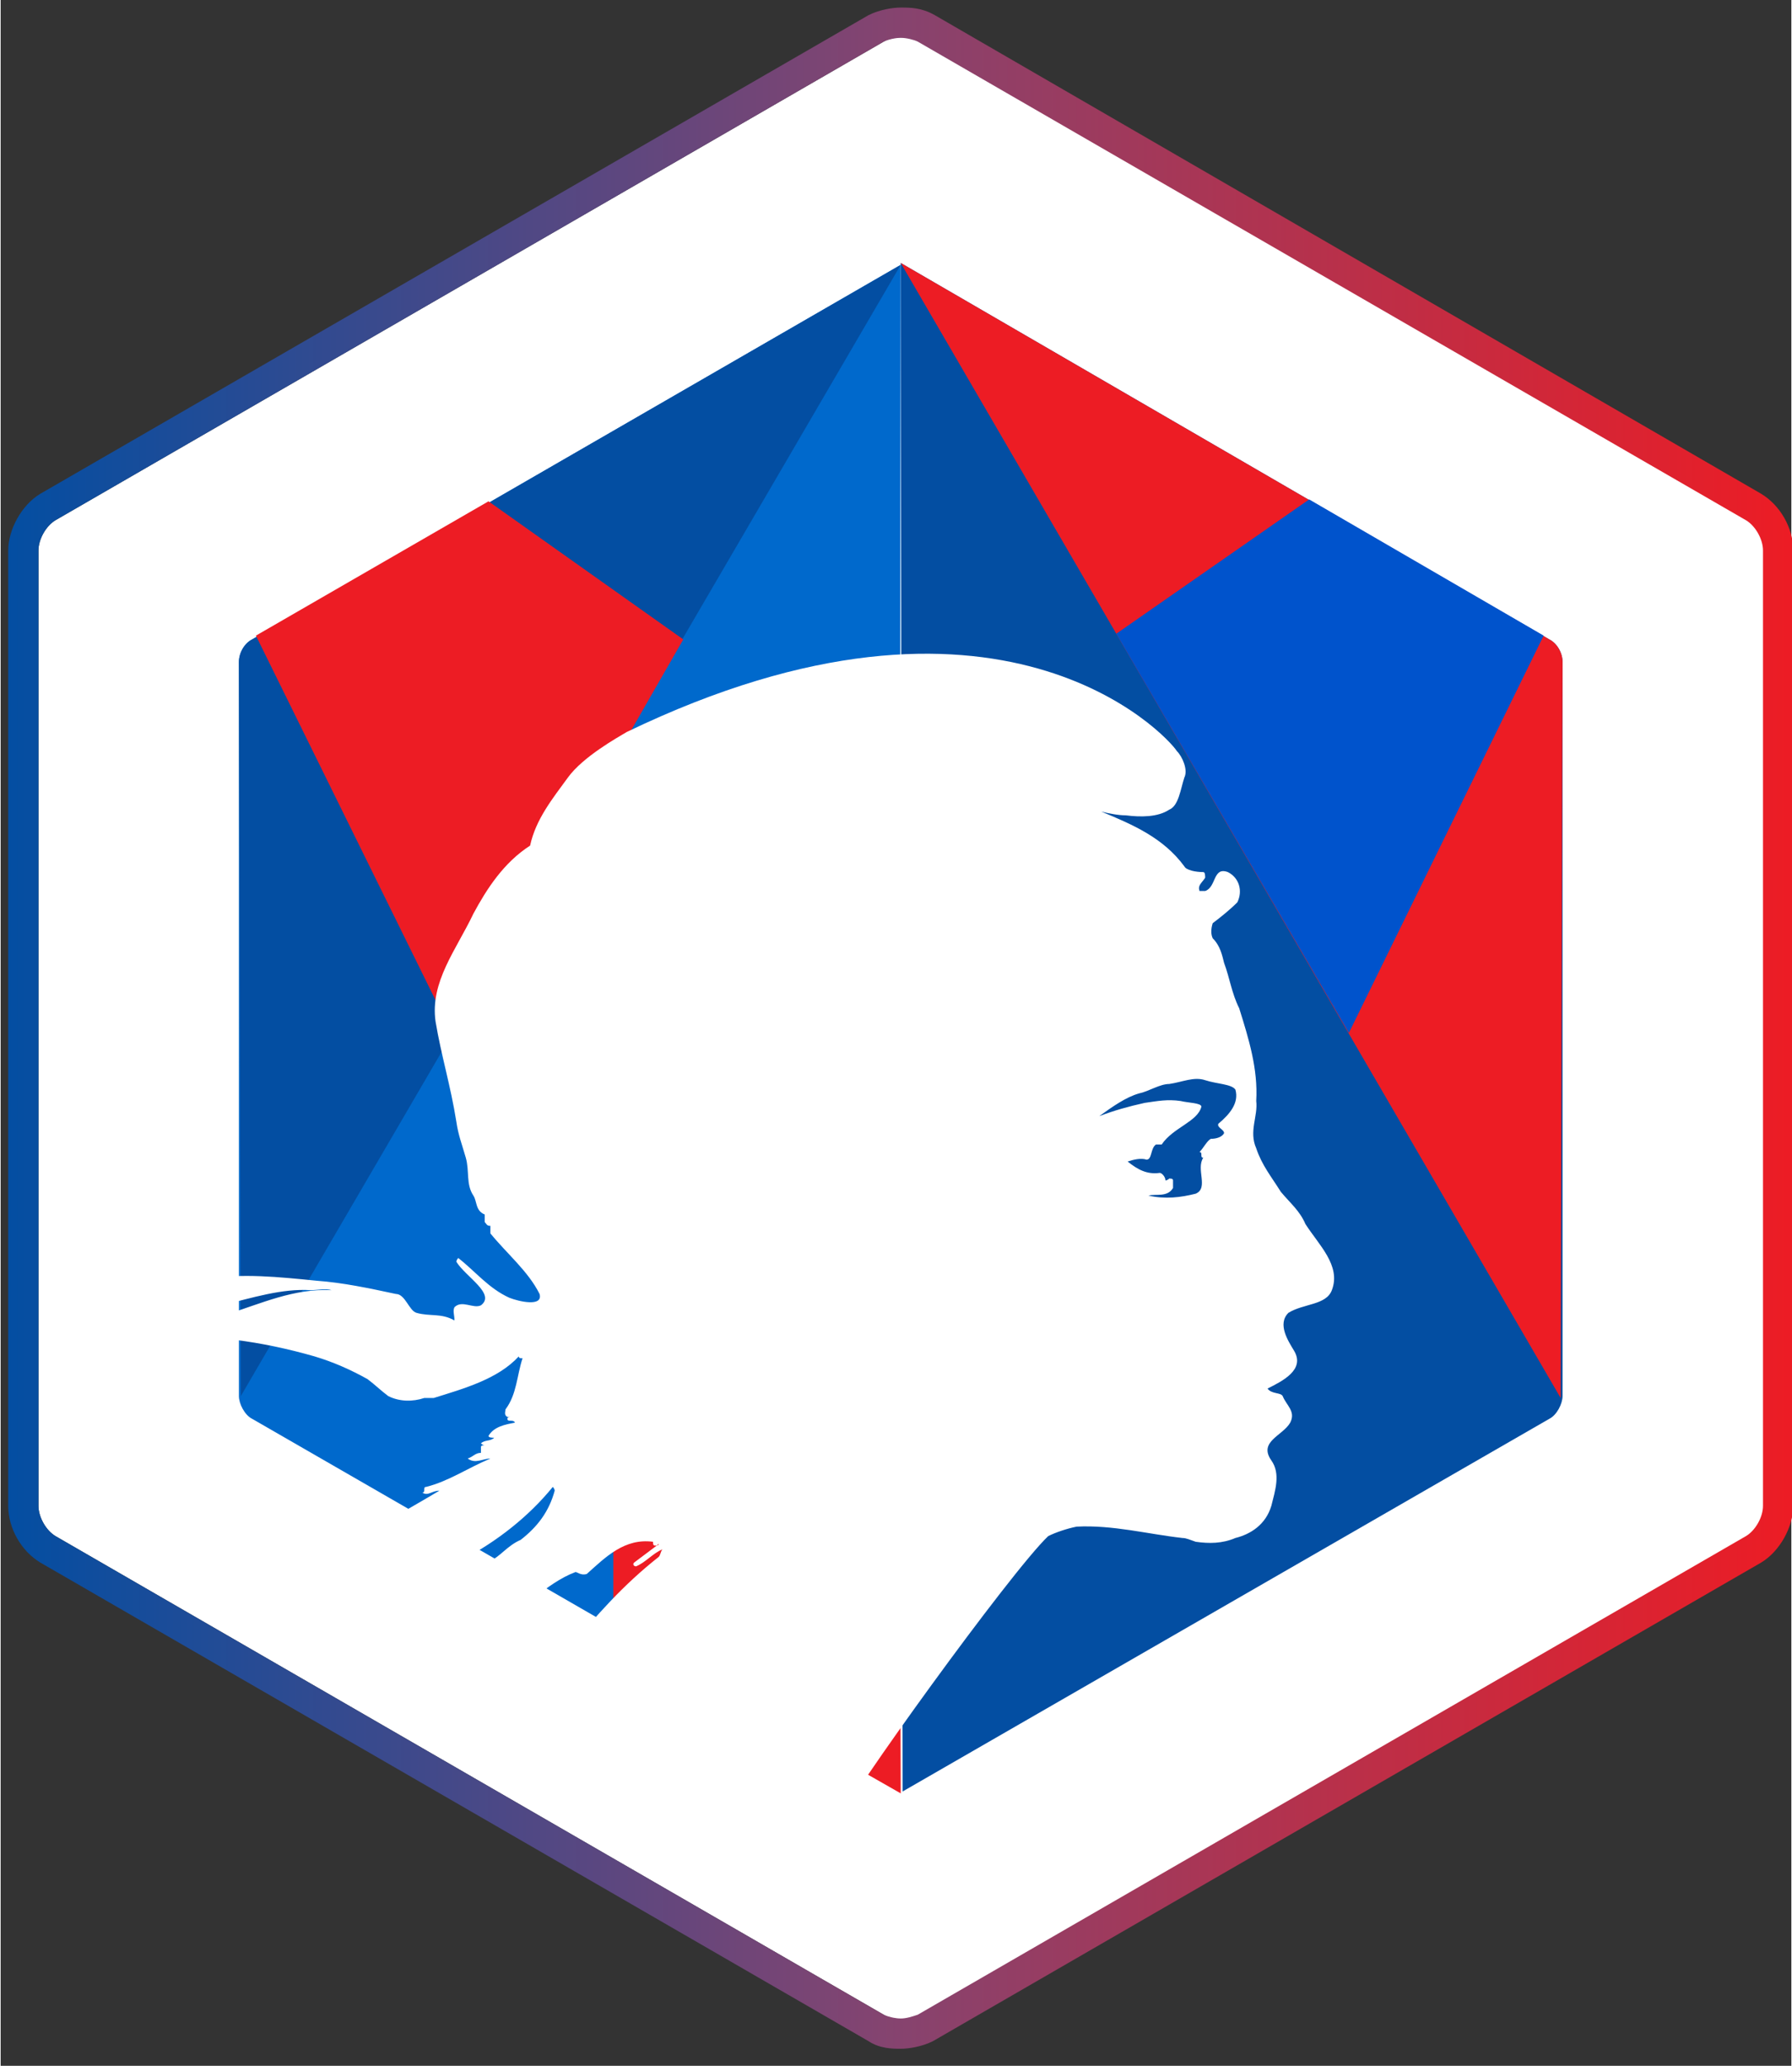 <?xml version="1.0" encoding="utf-8"?>
<!-- Generator: Adobe Illustrator 18.1.1, SVG Export Plug-In . SVG Version: 6.00 Build 0)  -->
<svg version="1.0" xmlns="http://www.w3.org/2000/svg" xmlns:xlink="http://www.w3.org/1999/xlink" x="0px" y="0px"
	 viewBox="0 0 94.7 109.2" width="197px" height="227px" enable-background="new 0 0 94.7 109.2" xml:space="preserve">
<rect x="0" y="0" width="94.7" height="109.2" fill="#333333" stroke="none"/>
<g id="Calque_1">
</g>
<g id="Calque_4">
</g>
<g id="Calque_7">
</g>
<g id="Calque_5">
	<g id="XMLID_128_">
		<path fill="#FFFFFF" d="M48.6,2.2c-0.5-0.3-1.4-0.3-1.9,0L2.9,27.5c-0.5,0.3-0.9,1-0.9,1.6v50.5c0,0.6,0.4,1.3,0.9,1.6l43.8,25.3
			c0.5,0.3,1.4,0.3,1.9,0l43.8-25.3c0.5-0.3,0.9-1,0.9-1.6V29.1c0-0.6-0.4-1.3-0.9-1.6L48.6,2.2z"/>
		<g>
			<linearGradient id="SVGID_1_" gradientUnits="userSpaceOnUse" x1="0.377" y1="54.346" x2="94.876" y2="54.346">
				<stop  offset="0" style="stop-color:#034EA2"/>
				<stop  offset="0.489" style="stop-color:#844470"/>
				<stop  offset="1" style="stop-color:#ED1C24"/>
			</linearGradient>
			<path fill="url(#SVGID_1_)" d="M47.6,2c0.3,0,0.7,0.1,0.9,0.2l43.8,25.3c0.5,0.3,0.9,1,0.9,1.6v50.5c0,0.6-0.4,1.3-0.9,1.6
				l-43.8,25.3c-0.3,0.1-0.6,0.2-0.9,0.2c-0.3,0-0.7-0.1-0.9-0.2L2.9,81.2c-0.5-0.3-0.9-1-0.9-1.6V29.1c0-0.6,0.4-1.3,0.9-1.6
				L46.7,2.2C46.9,2.1,47.3,2,47.6,2 M47.6,0.4c-0.4,0-1.1,0.1-1.7,0.4L2.1,26.1c-1,0.6-1.7,1.9-1.7,3v50.5c0,1.2,0.7,2.4,1.7,3
				l43.8,25.3c0.6,0.4,1.3,0.4,1.7,0.4c0.4,0,1.1-0.1,1.7-0.4l43.8-25.3c1-0.6,1.7-1.9,1.7-3V29.1c0-1.2-0.7-2.4-1.7-3L49.4,0.8
				C48.7,0.4,48.1,0.4,47.6,0.4L47.6,0.4z"/>
		</g>
	</g>
	<g>
		<path fill="#EA212E" d="M34.9,27.5c0,0-0.1-0.1-0.1-0.1C34.9,27.4,34.9,27.4,34.9,27.5z"/>
	</g>
	<path id="XMLID_127_" fill="#0069CC" d="M47.5,94.7L13.3,75c-0.4-0.2-0.7-0.8-0.7-1.2V35c0-0.5,0.3-1,0.7-1.2l34.3-19.8"/>
	<path id="XMLID_126_" fill="#ED1C24" d="M47.6,94.8l-14.9-8.5c-0.2-0.1-0.3-0.3-0.3-0.5V69.4c0-0.2,0.1-0.4,0.3-0.5l14.8-8.8"/>
	<g>
		<path id="XMLID_125_" fill="#034EA2" d="M12.7,73.8L12.6,35c0-0.5,0.3-1,0.7-1.2L47.6,14"/>
	</g>
	<g>
		<polygon fill="#ED1C24" points="13.5,33.6 24,54.9 36.1,33.8 25.8,26.5 		"/>
	</g>
	<g>
		<path fill="#EA212E" d="M60.3,27.5c0,0,0.1-0.1,0.1-0.1C60.3,27.4,60.3,27.4,60.3,27.5z"/>
	</g>
	<g>
		<path id="XMLID_124_" fill="#034EA2" d="M47.7,94.7L81.9,75c0.4-0.2,0.7-0.8,0.7-1.2V35c0-0.5-0.3-1-0.7-1.2L47.6,13.9"/>
	</g>
	<g>
		<path id="XMLID_121_" fill="#ED1C24" d="M82.5,73.9L82.6,35c0-0.5-0.3-1-0.7-1.2L47.6,13.9"/>
	</g>
	<g>
		<polygon fill="#0053CC" points="81.6,33.6 71.3,54.6 59,33.5 69.2,26.4 		"/>
	</g>
	<path fill="#FFFFFF" d="M55.4,81.2c0.4-0.2,1-0.4,1.5-0.5c1.9-0.1,3.8,0.4,5.6,0.6c0.2,0,0.4,0.1,0.7,0.2c0.7,0.1,1.4,0.1,2.1-0.2
		c0.8-0.2,1.6-0.7,1.9-1.7c0.2-0.8,0.5-1.7,0-2.4c-0.7-1,0.6-1.3,1-2c0.3-0.6-0.2-0.9-0.4-1.4c-0.1-0.2-0.6-0.1-0.8-0.4
		c0.8-0.4,2-1,1.4-2c-0.3-0.5-0.9-1.4-0.3-2c0.8-0.5,2-0.4,2.3-1.2c0.5-1.3-0.7-2.4-1.4-3.5c-0.3-0.7-0.8-1.1-1.3-1.7
		c-0.5-0.8-1-1.4-1.3-2.3c-0.4-0.9,0.1-1.7,0-2.5c0.1-1.7-0.4-3.3-0.9-4.9c-0.4-0.8-0.5-1.6-0.8-2.4c-0.1-0.4-0.2-0.9-0.6-1.3
		c-0.1-0.2-0.1-0.5,0-0.8c0.4-0.3,0.9-0.7,1.3-1.1c0.3-0.6,0.1-1.3-0.5-1.6c-0.8-0.3-0.6,0.8-1.2,1c-0.1,0-0.2,0-0.3,0
		c-0.1-0.3,0.1-0.4,0.3-0.7c0-0.1,0-0.3-0.1-0.3c-0.4,0-0.9-0.1-1-0.3c-1.1-1.5-2.7-2.2-4.4-2.9c0.4,0.1,0.9,0.2,1.3,0.2
		c0.8,0.1,1.7,0.1,2.3-0.3c0.5-0.2,0.6-1.1,0.8-1.7c0.2-0.4-0.1-1.1-0.4-1.4c-0.5-0.8-9.4-10.5-29.1-1l0,0C32.6,39,30.8,40,30,41.1
		c-0.8,1.1-1.7,2.2-2,3.6c-1.4,0.9-2.3,2.3-3,3.6c-0.9,1.9-2.3,3.6-2,5.7c0.3,1.8,0.8,3.4,1.1,5.3c0.1,0.7,0.3,1.2,0.5,1.9
		c0.2,0.7,0,1.4,0.4,2c0.2,0.3,0.1,0.8,0.6,1c0,0.1,0,0.3,0,0.4c0.1,0.1,0.1,0.2,0.3,0.2c0,0.1,0,0.3,0,0.4c0.9,1.1,2,2,2.6,3.2
		c0.2,0.7-1.1,0.4-1.6,0.2c-1.1-0.5-1.8-1.4-2.7-2.1c0,0-0.1,0.1-0.1,0.2c0.5,0.8,2.1,1.7,1.3,2.3c-0.4,0.2-1-0.3-1.4,0.1
		c-0.1,0.2,0,0.4,0,0.7c-0.7-0.4-1.3-0.2-2-0.4c-0.4-0.1-0.6-1-1.1-1c-1.4-0.3-2.8-0.6-4.2-0.7c-2-0.2-3.9-0.4-5.8-0.1
		c-1.8,0.2-3,1.5-4.1,2.9c0,0.1,0,0.3,0,0.3c0.8,0.1,1.1-0.6,1.7-0.8c1.1-0.2,2.1-0.7,3.2-1c1.6-0.4,3.2-0.9,4.7-0.8
		c0.3,0,0.8-0.1,1.1,0c-2-0.1-3.7,0.7-5.6,1.3c-1.3,0.4-2.6,0.5-3.8,1.2c2.9-0.2,5.7,0.2,8.5,1c1,0.3,1.9,0.7,2.8,1.2
		c0.4,0.3,0.7,0.6,1.1,0.9c0.6,0.3,1.3,0.3,1.9,0.1c0.1,0,0.4,0,0.5,0c1.6-0.5,3.4-1,4.5-2.2c0,0.1,0.1,0.1,0.2,0.1
		c-0.3,0.9-0.3,1.9-0.9,2.7c0,0.1-0.1,0.3,0.1,0.4c0.1,0,0.1,0,0.2,0c-0.1,0-0.2,0-0.2,0.1c0,0.2,0.3,0,0.4,0.2
		c-0.5,0.1-1.1,0.2-1.4,0.7c0,0.1,0.2,0.1,0.3,0.1c-0.2,0.2-0.5,0.1-0.7,0.3c0,0,0.1,0.1,0.2,0.1c-0.1,0-0.2,0-0.2,0.1
		c0,0.1,0,0.2,0,0.3c-0.3,0-0.4,0.2-0.7,0.3c0.4,0.3,0.8,0,1.2,0c-1.2,0.5-2.2,1.2-3.4,1.5c-0.2,0,0,0.3-0.2,0.3
		c0.3,0.2,0.5-0.1,0.9-0.1c-1.5,0.9-3,1.7-4.7,2.8c0,0-0.2,0.2-0.2,0.4c-0.1,0-0.3,0-0.4,0c-0.2,0.1-0.1,0.4-0.3,0.7
		c0.6,0.3,1.2-0.5,1.5,0c0.1,0-0.2,0.1-0.4,0.1c-0.1,0-0.1,0.2-0.2,0.2c-0.1,0-0.2,0-0.3,0c-0.2,0.2-0.4,0.3-0.4,0.7
		c-0.2,0-0.4,0-0.5,0.2c2.4-0.4,4.9-0.2,7.2-1.5c1.7-0.9,3.4-2.2,4.7-3.8c0,0,0.1,0.1,0.1,0.2c-0.3,1.1-0.9,1.9-1.8,2.6
		c-0.7,0.3-1.1,0.9-1.6,1.1c-0.3,0.2-0.6,0.5-1,0.7c-4,1.5-11.5,3.6-10.7,3.4c-0.6,0.3,2.6,1,2.6,1c1.5-0.4,3-0.7,4.5-0.9
		c0.9,0,1.8,0.1,2.7-0.2c0.7-0.2,1.3-0.6,2-0.8c0,0.1,0,0.1,0,0.2c1.6-0.7,2.8-2.2,4.4-2.8c0.1,0,0.3,0.2,0.6,0.1
		c1-0.9,2-1.9,3.5-1.7c0,0.1,0,0.2,0.1,0.2c0,0,0.1,0,0.1,0c0,0,0.1-0.1,0.1-0.1c0,0.1-0.1,0.1-0.1,0.1c-0.4,0.3-0.8,0.6-1.2,0.9
		c-0.1,0.1,0,0.2,0.1,0.2c0.5-0.2,0.9-0.7,1.4-0.9c-0.1,0.1-0.1,0.3-0.2,0.4c-1.9,1.5-3.3,3.1-4.8,4.9l14.4,9
		C44.6,95.3,53.4,83.1,55.4,81.2z M60.2,57.8c0.5-0.1,1.1-0.5,1.6-0.5c0.7-0.1,1.3-0.4,1.9-0.2c0.6,0.2,1.4,0.2,1.6,0.5
		c0.2,0.7-0.3,1.3-0.9,1.8c-0.1,0.2,0.3,0.3,0.3,0.5c-0.1,0.2-0.4,0.3-0.7,0.3c-0.2,0.1-0.4,0.5-0.6,0.7c0.2,0,0,0.3,0.2,0.3
		c-0.4,0.6,0.3,1.6-0.4,1.9c-0.8,0.2-1.6,0.3-2.5,0.1c0.4-0.1,1,0.1,1.3-0.4c0-0.1,0-0.3,0-0.4c0-0.1-0.1-0.1-0.2-0.1
		c-0.1,0.1-0.2,0.1-0.2,0.1c0-0.2-0.2-0.4-0.3-0.4c-0.7,0.1-1.2-0.2-1.7-0.6c0.3-0.1,0.7-0.2,1-0.1c0.3,0,0.2-0.6,0.5-0.8
		c0.1,0,0.2,0,0.3,0c0.6-0.9,1.9-1.2,2.1-2c0-0.2-0.7-0.2-1.1-0.3c-0.7-0.1-1.2,0-1.9,0.1c-0.9,0.2-1.6,0.4-2.4,0.7
		C58.8,58.5,59.5,58,60.2,57.8z"/>
</g>
<g id="Calque_2">
</g>
<g id="Calque_6">
</g>
<g id="Calque_3">
</g>
</svg>
